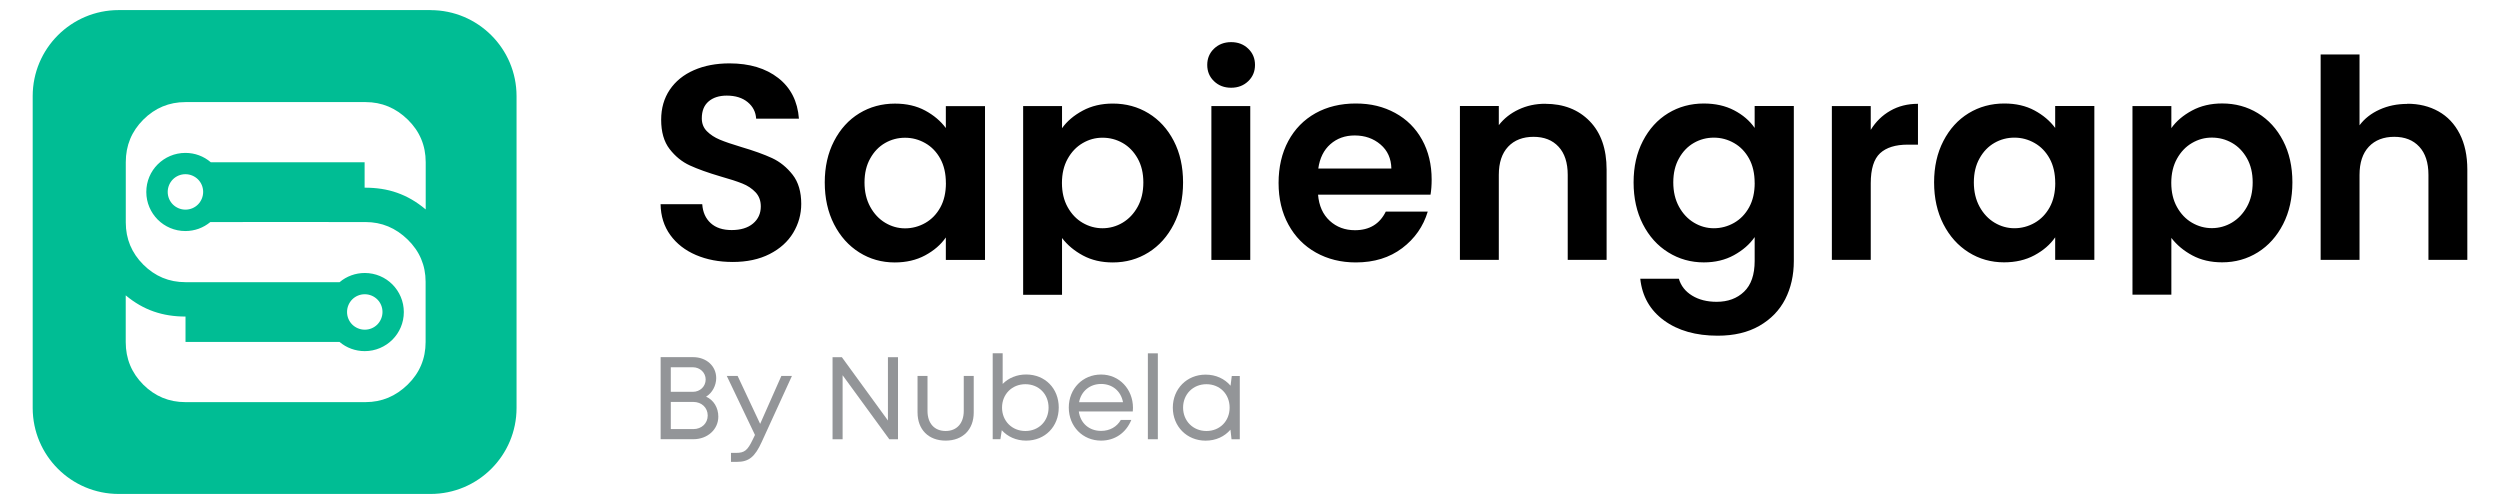 <?xml version="1.0" encoding="UTF-8"?><svg id="a" xmlns="http://www.w3.org/2000/svg" width="248" height="50" viewBox="0 0 248 50"><g id="b"><g><path d="M72.667,25.986c-1.342,0-2.549-.228-3.624-.688s-1.923-1.119-2.549-1.982-.945-1.885-.964-3.057h4.133c.053,.79,.334,1.415,.838,1.875s1.197,.688,2.078,.688,1.609-.213,2.122-.649c.513-.431,.77-.998,.77-1.696,0-.572-.175-1.037-.523-1.405s-.785-.659-1.308-.867-1.245-.446-2.161-.702c-1.25-.368-2.263-.732-3.043-1.09s-1.449-.901-2.011-1.628c-.562-.727-.838-1.696-.838-2.907,0-1.139,.286-2.132,.853-2.975,.572-.843,1.366-1.492,2.398-1.943,1.027-.451,2.204-.673,3.527-.673,1.982,0,3.595,.484,4.835,1.449s1.923,2.311,2.054,4.036h-4.244c-.039-.659-.315-1.206-.838-1.638s-1.216-.649-2.078-.649c-.751,0-1.357,.194-1.802,.577-.451,.388-.673,.945-.673,1.681,0,.513,.17,.94,.509,1.279s.761,.615,1.269,.829,1.216,.455,2.136,.732c1.25,.368,2.267,.736,3.057,1.1,.79,.368,1.468,.921,2.04,1.652,.572,.736,.853,1.701,.853,2.893,0,1.027-.267,1.982-.799,2.868-.533,.882-1.313,1.584-2.34,2.107s-2.248,.785-3.663,.785h-.014v0Zm9.148-7.883c0-1.541,.305-2.912,.921-4.104s1.449-2.112,2.505-2.757c1.056-.644,2.238-.964,3.542-.964,1.139,0,2.136,.228,2.989,.688,.853,.46,1.536,1.037,2.054,1.735v-2.175h3.886v15.262h-3.886v-2.233c-.494,.717-1.182,1.308-2.054,1.778-.872,.47-1.88,.702-3.018,.702-1.284,0-2.457-.329-3.513-.993s-1.89-1.594-2.505-2.796-.921-2.587-.921-4.147h0v.005h0Zm12.016,.053c0-.935-.184-1.74-.552-2.413-.368-.668-.863-1.187-1.487-1.541-.625-.359-1.294-.538-2.011-.538s-1.376,.175-1.982,.523-1.1,.858-1.473,1.531c-.378,.668-.567,1.463-.567,2.384s.189,1.72,.567,2.413c.378,.688,.872,1.216,1.487,1.584s1.274,.552,1.972,.552,1.386-.179,2.011-.538,1.119-.872,1.487-1.541c.368-.668,.552-1.473,.552-2.413h0l-.005-.005h0v-0Zm11.517-5.431c.494-.698,1.182-1.279,2.054-1.749s1.87-.702,2.989-.702c1.303,0,2.486,.32,3.542,.964s1.89,1.555,2.505,2.742,.921,2.558,.921,4.118-.305,2.946-.921,4.147-1.449,2.136-2.505,2.796-2.238,.993-3.542,.993c-1.119,0-2.107-.228-2.96-.688-.853-.46-1.546-1.037-2.078-1.735v5.63h-3.857V10.525h3.857v2.204h0l-.005-.005h0Zm8.072,5.373c0-.921-.189-1.715-.567-2.384-.378-.668-.872-1.182-1.487-1.531s-1.279-.523-1.996-.523-1.357,.179-1.972,.538-1.11,.877-1.487,1.555-.567,1.478-.567,2.398,.189,1.72,.567,2.398,.872,1.197,1.487,1.555c.615,.359,1.274,.538,1.972,.538s1.381-.184,1.996-.552,1.11-.891,1.487-1.57,.567-1.487,.567-2.423h0v.001Zm8.707-9.395c-.678,0-1.245-.213-1.696-.649-.451-.431-.673-.969-.673-1.613s.223-1.182,.673-1.613,1.018-.649,1.696-.649,1.245,.213,1.696,.649c.451,.431,.673,.969,.673,1.613s-.223,1.182-.673,1.613-1.013,.649-1.696,.649Zm1.899,1.817v15.262h-3.857V10.521h3.857v-.001Zm17.994,7.302c0,.552-.039,1.047-.112,1.487h-11.158c.092,1.105,.479,1.967,1.158,2.592,.678,.625,1.516,.935,2.505,.935,1.434,0,2.452-.615,3.057-1.846h4.162c-.441,1.468-1.284,2.679-2.534,3.624-1.25,.945-2.781,1.419-4.603,1.419-1.468,0-2.786-.325-3.954-.979s-2.074-1.575-2.728-2.771c-.654-1.192-.979-2.573-.979-4.133s.32-2.965,.964-4.162c.644-1.192,1.546-2.112,2.699-2.757,1.158-.644,2.491-.964,3.997-.964s2.752,.315,3.9,.935c1.148,.625,2.04,1.512,2.675,2.66,.635,1.148,.95,2.466,.95,3.954h0v.005h.001v-0Zm-3.997-1.105c-.019-.993-.378-1.788-1.076-2.384s-1.55-.896-2.563-.896c-.955,0-1.759,.291-2.413,.867s-1.052,1.381-1.197,2.413c0,0,7.248,0,7.248,0Zm15.262-6.42c1.817,0,3.29,.572,4.409,1.72s1.681,2.752,1.681,4.806v8.954h-3.857v-8.43c0-1.211-.305-2.146-.911-2.796-.605-.654-1.434-.979-2.481-.979s-1.904,.325-2.519,.979-.925,1.584-.925,2.796v8.43h-3.857V10.516h3.857v1.899c.513-.664,1.173-1.182,1.972-1.555,.799-.378,1.677-.567,2.631-.567h0v.005l.001-0h-0Zm15.732-.029c1.139,0,2.141,.223,3.004,.673s1.546,1.032,2.04,1.749v-2.175h3.886v15.373c0,1.415-.286,2.675-.853,3.789-.572,1.11-1.424,1.991-2.563,2.645s-2.515,.979-4.133,.979c-2.166,0-3.944-.504-5.329-1.516s-2.17-2.389-2.355-4.133h3.828c.203,.698,.639,1.255,1.308,1.667,.668,.412,1.482,.62,2.437,.62,1.119,0,2.03-.334,2.728-1.008,.698-.668,1.047-1.686,1.047-3.043v-2.369c-.494,.717-1.182,1.313-2.054,1.793s-1.87,.717-2.989,.717c-1.284,0-2.461-.329-3.527-.993-1.066-.659-1.904-1.594-2.519-2.796-.615-1.202-.921-2.587-.921-4.147s.305-2.912,.921-4.104,1.449-2.112,2.505-2.757c1.056-.644,2.238-.964,3.542-.964h0l0-0h-0Zm5.044,7.878c0-.935-.184-1.74-.552-2.413-.368-.668-.863-1.187-1.487-1.541-.625-.359-1.294-.538-2.011-.538s-1.376,.175-1.982,.523-1.1,.858-1.473,1.531c-.378,.668-.567,1.463-.567,2.384s.189,1.72,.567,2.413c.378,.688,.872,1.216,1.487,1.584s1.274,.552,1.972,.552,1.386-.179,2.011-.538,1.119-.872,1.487-1.541,.552-1.473,.552-2.413h0l-.005-.005h0v-0Zm11.516-5.262c.494-.809,1.143-1.444,1.943-1.899,.799-.46,1.715-.688,2.742-.688v4.051h-1.017c-1.211,0-2.127,.286-2.742,.853-.615,.572-.925,1.56-.925,2.975v7.606h-3.857V10.521h3.857v2.369h0v-.005h0Zm6.284,5.208c0-1.541,.305-2.912,.921-4.104s1.449-2.112,2.505-2.757c1.056-.644,2.238-.964,3.542-.964,1.139,0,2.136,.228,2.989,.688,.853,.46,1.536,1.037,2.054,1.735v-2.175h3.886v15.262h-3.886v-2.233c-.494,.717-1.182,1.308-2.054,1.778-.872,.47-1.88,.702-3.018,.702-1.284,0-2.457-.329-3.513-.993s-1.89-1.594-2.505-2.796c-.615-1.202-.921-2.587-.921-4.147h0v.005h0Zm12.016,.053c0-.935-.184-1.74-.552-2.413-.368-.668-.863-1.187-1.487-1.541-.625-.359-1.294-.538-2.011-.538s-1.376,.175-1.982,.523-1.1,.858-1.473,1.531c-.378,.668-.567,1.463-.567,2.384s.189,1.72,.567,2.413c.378,.688,.872,1.216,1.487,1.584s1.274,.552,1.972,.552,1.386-.179,2.011-.538,1.119-.872,1.487-1.541,.552-1.473,.552-2.413h0l-.005-.005h0v-0Zm11.516-5.431c.494-.698,1.182-1.279,2.054-1.749s1.87-.702,2.989-.702c1.303,0,2.486,.32,3.542,.964s1.89,1.555,2.505,2.742c.615,1.187,.921,2.558,.921,4.118s-.305,2.946-.921,4.147-1.449,2.136-2.505,2.796c-1.056,.659-2.238,.993-3.542,.993-1.119,0-2.107-.228-2.96-.688s-1.546-1.037-2.078-1.735v5.63h-3.857V10.525h3.857v2.204h0l-.005-.015v-0Zm8.072,5.373c0-.921-.189-1.715-.567-2.384s-.872-1.182-1.487-1.531c-.615-.349-1.279-.523-1.996-.523s-1.357,.179-1.972,.538c-.615,.359-1.11,.877-1.487,1.555s-.567,1.478-.567,2.398,.189,1.72,.567,2.398,.872,1.197,1.487,1.555c.615,.359,1.274,.538,1.972,.538s1.381-.184,1.996-.552,1.11-.891,1.487-1.57,.567-1.487,.567-2.423h0v.001Zm15.344-7.796c1.158,0,2.185,.252,3.086,.756,.901,.504,1.604,1.25,2.107,2.233,.504,.984,.756,2.161,.756,3.542v8.954h-3.857v-8.43c0-1.211-.305-2.146-.911-2.796-.605-.654-1.434-.979-2.481-.979s-1.904,.325-2.519,.979c-.615,.654-.925,1.584-.925,2.796v8.43h-3.857V5.404h3.857v7.025c.494-.664,1.158-1.182,1.982-1.555,.829-.378,1.744-.567,2.757-.567h0l.005-.015h.001v-0Z" fill-rule="evenodd"/><g><path d="M70.041,39.349c.751,.325,1.216,1.09,1.216,1.982,0,1.264-1.066,2.238-2.466,2.238h-3.256v-8.14h3.217c1.332,0,2.296,.891,2.296,2.078,0,.732-.393,1.478-1.003,1.841h-.005s0,0,0,0Zm-1.313-2.917h-2.185v2.437h2.19c.722,0,1.269-.543,1.269-1.221s-.557-1.216-1.274-1.216v0h-0Zm.053,6.134c.814,0,1.424-.567,1.424-1.347s-.61-1.347-1.419-1.347h-2.243v2.694h2.238v0Z" fill="#939598"/><path d="M78.559,37.294l-2.994,6.541c-.678,1.487-1.274,1.982-2.461,1.982h-.591v-.891h.509c.838,0,1.139-.257,1.643-1.308l.228-.47-2.796-5.853h1.076l2.233,4.753,2.103-4.753h1.052v0Z" fill="#939598"/><path d="M89.082,35.434v8.14h-.863l-4.632-6.352v6.352h-.998v-8.14h.925l4.569,6.279v-6.279h.998Z" fill="#939598"/><path d="M91.02,40.923v-3.629h.989v3.469c0,1.236,.688,1.991,1.798,1.991s1.798-.765,1.798-1.991v-3.469h.989v3.629c0,1.686-1.085,2.786-2.786,2.786s-2.786-1.1-2.786-2.786h-.001Z" fill="#939598"/><path d="M105.027,40.434c0,1.87-1.347,3.275-3.237,3.275-.984,0-1.831-.388-2.413-1.032l-.136,.891h-.765v-8.522h.989v3.038c.581-.586,1.39-.935,2.326-.935,1.894,0,3.237,1.395,3.237,3.275v.01l-0-0v0Zm-1.008,0c0-1.337-.969-2.321-2.301-2.321s-2.316,.998-2.316,2.321,.984,2.321,2.316,2.321,2.301-.984,2.301-2.321Z" fill="#939598"/><path d="M112.372,40.817h-5.354c.155,1.163,1.022,1.928,2.209,1.928,.867,0,1.57-.407,1.957-1.085h1.042c-.533,1.294-1.638,2.049-2.999,2.049-1.822,0-3.203-1.405-3.203-3.28s1.381-3.275,3.203-3.275,3.164,1.468,3.164,3.304c0,.121-.01,.237-.019,.359h0v-0h-0Zm-5.329-.916h4.361c-.213-1.119-1.061-1.812-2.175-1.812s-1.982,.717-2.185,1.812Z" fill="#939598"/><path d="M113.869,35.051h.989v8.522h-.989v-8.522Z" fill="#939598"/><path d="M122.987,37.294v6.279h-.819l-.107-.95c-.581,.678-1.444,1.09-2.466,1.09-1.856,0-3.251-1.405-3.251-3.275s1.395-3.275,3.251-3.275c1.027,0,1.899,.417,2.476,1.1l.121-.964h.785l.01-.005v-0Zm-1.008,3.14c0-1.337-.969-2.321-2.301-2.321s-2.316,.998-2.316,2.321,.984,2.321,2.316,2.321,2.301-.984,2.301-2.321Z" fill="#939598"/></g></g></g><path d="M42.711,1H11.775C7.061,1,3.243,4.823,3.243,9.532v30.936c0,4.714,3.823,8.532,8.532,8.532h30.935c4.714,0,8.532-3.823,8.532-8.532V9.537c0-4.714-3.823-8.532-8.532-8.532v-.005Zm-.484,19.773l-.024-.019c-.896-.751-1.822-1.284-2.815-1.633-.989-.349-2.045-.504-3.203-.504h-.015v-2.519c-2.621,0-15.242,.005-15.257,0-.344-.295-.741-.533-1.177-.693-.417-.155-.872-.237-1.347-.237-1.071,0-2.04,.436-2.742,1.134s-1.134,1.672-1.134,2.742,.436,2.04,1.134,2.742c.702,.702,1.672,1.134,2.742,1.134,.46,0,.906-.082,1.318-.228,.426-.155,.819-.383,1.158-.664,.01-.01,14.075,0,15.397,0,1.599,0,2.994,.581,4.181,1.74,.591,.577,1.037,1.216,1.332,1.914,.295,.698,.446,1.453,.446,2.267v5.984c0,.829-.15,1.594-.446,2.296s-.741,1.347-1.332,1.923-1.236,1.013-1.933,1.303-1.444,.436-2.243,.436H18.393c-1.628,0-3.018-.577-4.181-1.735-1.158-1.158-1.74-2.568-1.74-4.22v-4.637l.024,.019c.867,.722,1.783,1.245,2.757,1.584s2.015,.499,3.135,.499h.015v2.519c2.641,0,15.262-.01,15.281,0,.344,.291,.736,.523,1.168,.678,.412,.15,.863,.233,1.332,.233,1.071,0,2.04-.436,2.742-1.134,.702-.702,1.134-1.672,1.134-2.742s-.436-2.04-1.134-2.742-1.672-1.134-2.742-1.134c-.465,0-.916,.082-1.327,.233-.431,.155-.829,.388-1.168,.678-.015,.01-13.973,0-15.291,0-1.628,0-3.018-.581-4.181-1.74-.577-.577-1.013-1.216-1.303-1.914s-.436-1.453-.436-2.267v-5.984c0-1.657,.581-3.062,1.74-4.22,.577-.577,1.216-1.013,1.914-1.303,.698-.291,1.453-.436,2.267-.436h17.873c1.599,0,2.994,.581,4.181,1.74,.591,.577,1.037,1.221,1.332,1.923s.446,1.468,.446,2.296v4.69l-.005-.005,0,.001v-.001Zm-22.074-1.735c0,.484-.199,.926-.513,1.245-.32,.32-.761,.513-1.245,.513s-.926-.199-1.245-.513c-.32-.32-.513-.761-.513-1.245s.199-.926,.513-1.245c.32-.32,.761-.513,1.245-.513s.926,.199,1.245,.513c.32,.32,.513,.761,.513,1.245Zm14.274,11.909c0-.484,.199-.926,.513-1.245,.32-.32,.761-.513,1.245-.513s.926,.199,1.245,.513c.32,.32,.513,.761,.513,1.245s-.199,.926-.513,1.245c-.32,.32-.761,.513-1.245,.513s-.926-.199-1.245-.513c-.32-.32-.513-.761-.513-1.245Z" fill="#00bd94"/></svg>